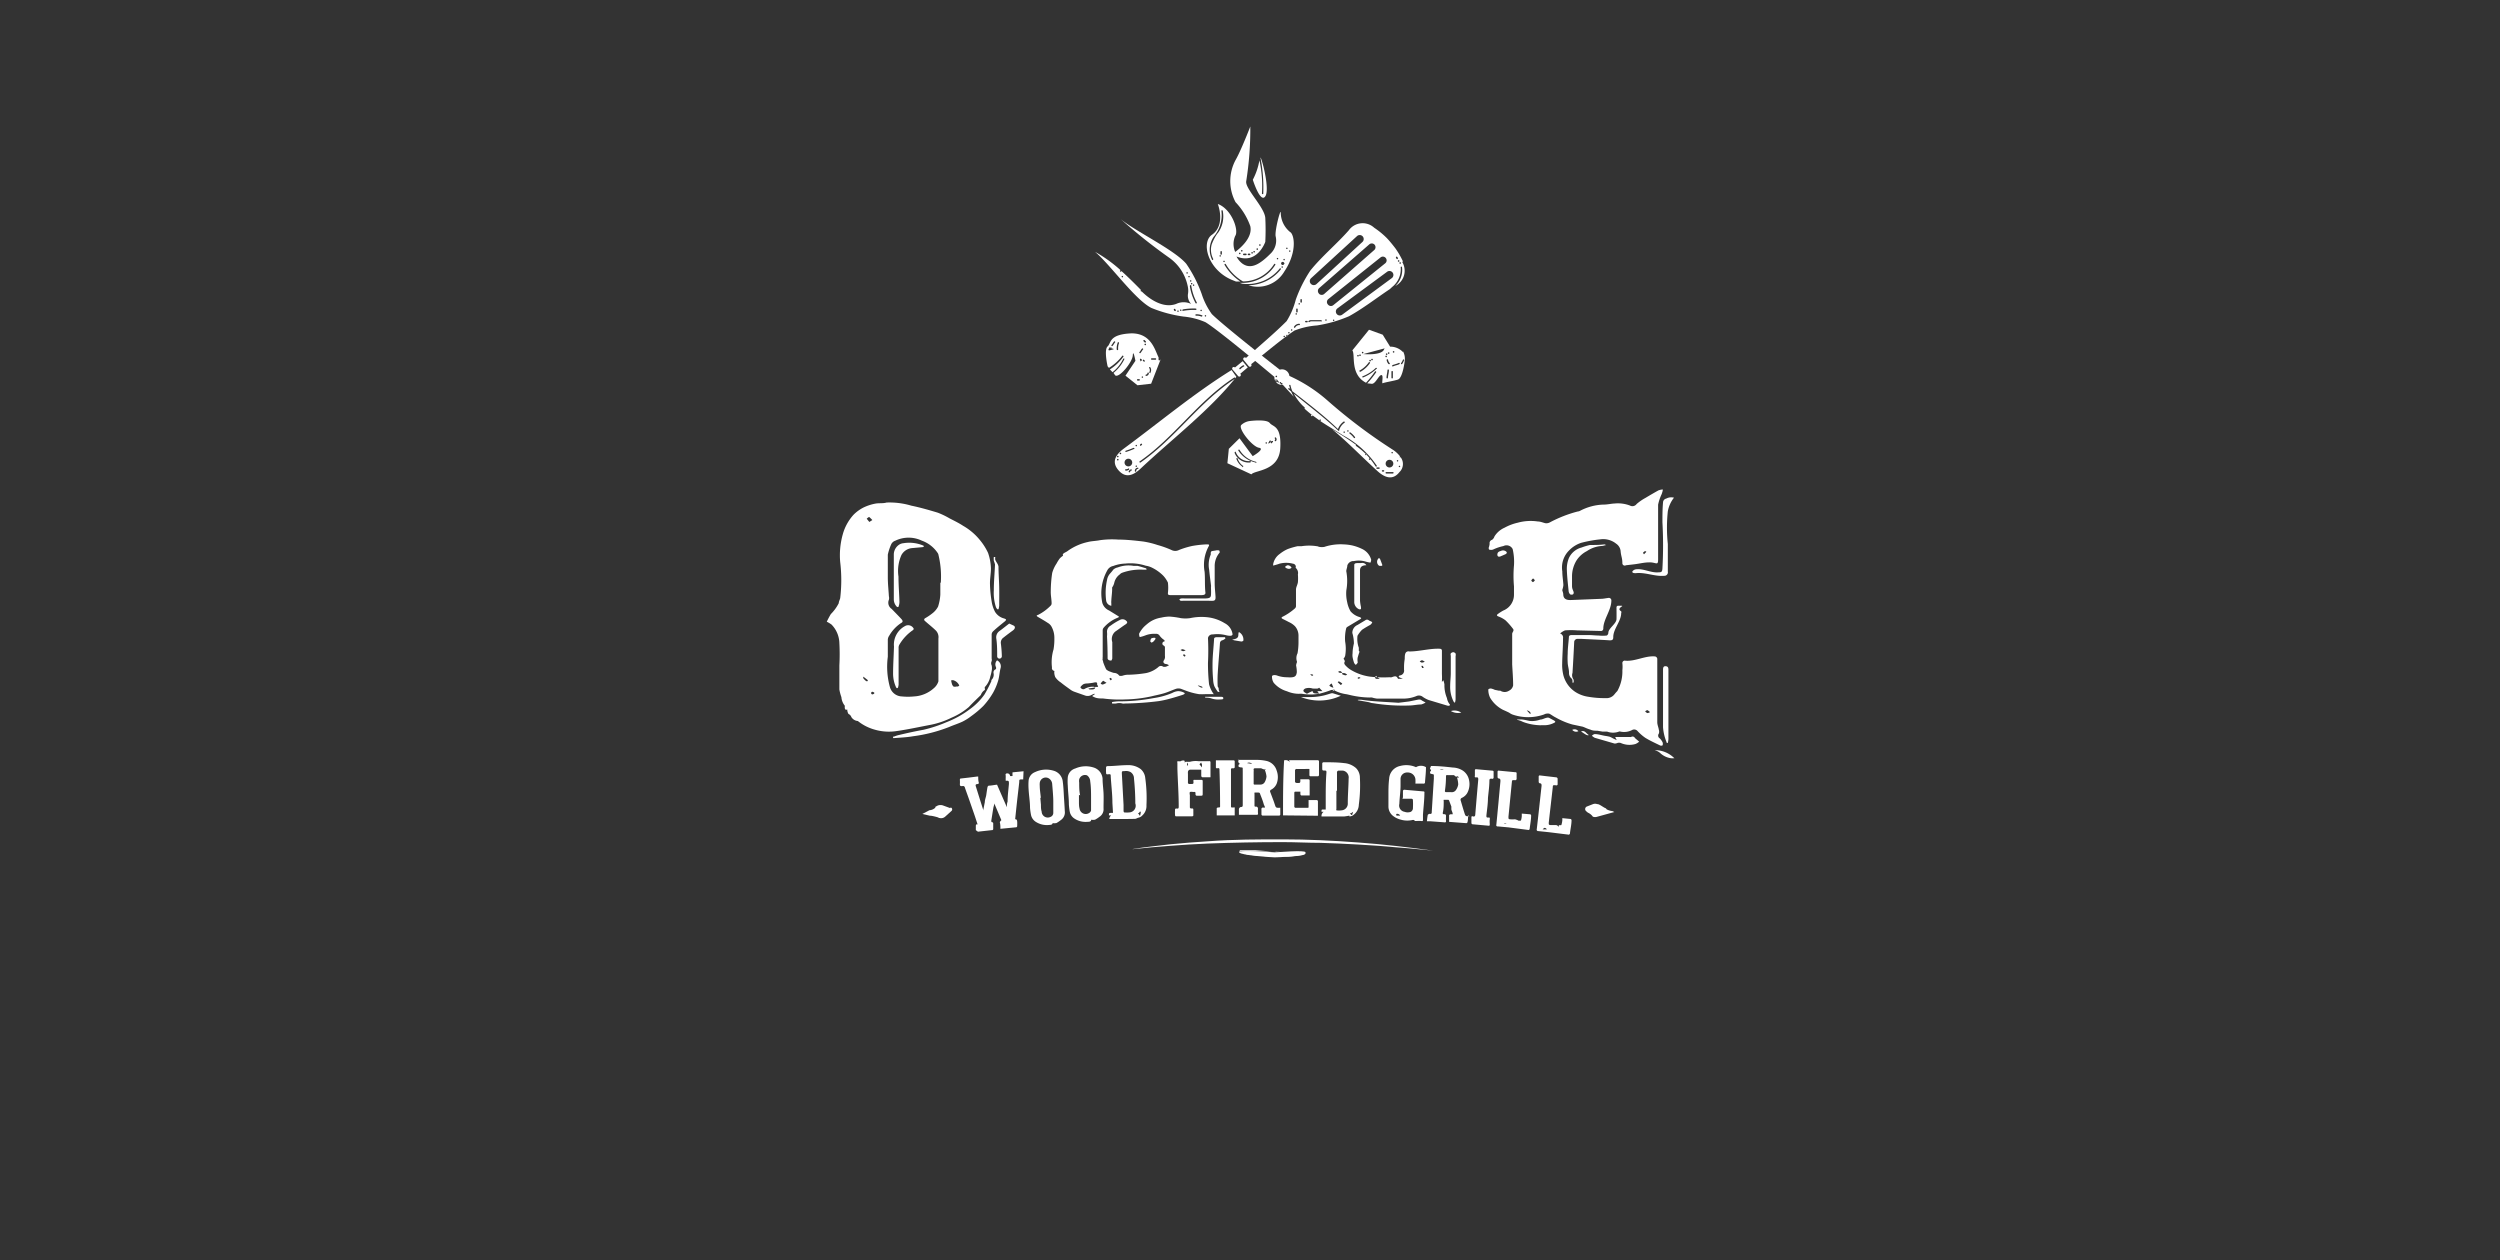 <svg id="Layer_1" data-name="Layer 1" xmlns="http://www.w3.org/2000/svg" viewBox="0 0 208.49 105.12"><rect x="0" y="0" width="208.49" height="105.12" fill="#333333" stroke="none"/><defs><style>.cls-1{fill:#fff;}.cls-2{fill:none;}</style></defs><title>DEDE UNDER CNSTRC</title><path class="cls-1" d="M94.5,70.8c0.52-.08,1-0.15,1.55-0.21l1.56-.18,1.57-.14,1.57-.11C102.84,70,104.94,70,107,70s4.19,0.1,6.28.26l1.57,0.13,1.56,0.16c1,0.11,2.08.25,3.11,0.39-1-.09-2.08-0.21-3.13-0.28l-0.78-.07-0.78-.06-1.57-.1-1.57-.08-1.57-.06c-1,0-2.09-.06-3.14-0.06q-3.14,0-6.27.12l-1.57.08-1.57.11c-1,.07-2.09.17-3.13,0.28"/><path class="cls-1" d="M108.87,71.16c0,0.24-2.31.34-2.56,0.34s-2.95-.18-2.95-0.42,2.71,0,2.95,0,2.56-.21,2.56,0"/><path class="cls-1" d="M108.87,71.16h0s0,0,0,0v0l0,0,0,0-0.09,0-0.17.05-0.35.07-0.7.09-0.7.05-0.35,0h-0.36c-0.47,0-.94-0.07-1.4-0.13l-0.7-.1-0.35-.07-0.17-.05a0.24,0.24,0,0,1-.15-0.1h0a0.06,0.06,0,0,1,.05-0.06l0.08,0,0.17,0H104l0.7,0,1.39,0.1a4.3,4.3,0,0,0,.69,0l0.7,0h0.7l0.35,0,0.17,0,0.08,0a0.08,0.08,0,0,1,.06.06m0,0a0.08,0.08,0,0,0-.06-0.06l-0.08,0-0.17,0h-0.35l-0.7,0-0.7,0-0.35,0a1.92,1.92,0,0,1-.35,0L104.72,71,104,71h-0.35l-0.17,0-0.08,0a0.06,0.06,0,0,0-.05.06h0a0.24,0.24,0,0,0,.14.08l0.17,0L104,71.26l0.7,0.08,1.4,0.1a6.77,6.77,0,0,0,.7,0l0.7,0,0.7-.06,0.34-.05a0.93,0.93,0,0,0,.31-0.11"/><path class="cls-1" d="M70.69,59.16c-0.19.08-.25,0-0.24-0.24a0.11,0.11,0,0,0,0-.07,1.28,1.28,0,0,1-.28-0.71A3.7,3.7,0,0,1,70,57.5c0-.65,0-1.3,0-2a17.58,17.58,0,0,0,0-1.88,2.29,2.29,0,0,0-.65-1.53,2.39,2.39,0,0,0-.4-0.24,7,7,0,0,1,.34-0.64,3.5,3.5,0,0,0,.66-0.91c0-.14.09-0.28,0.12-0.42a12.71,12.71,0,0,0,0-3,6.44,6.44,0,0,1,.22-2.34,4,4,0,0,1,.9-1.62,3.25,3.25,0,0,1,.81-0.59,4,4,0,0,1,1-.33c0.3-.06.63,0,0.94-0.09a6.36,6.36,0,0,1,2.06.26c0.73,0.15,1.46.36,2.19,0.58a6.5,6.5,0,0,1,1,.48c0.39,0.2.78,0.39,1.13,0.62a5,5,0,0,1,1.41,1.2,4.91,4.91,0,0,1,.67,1.06,4.3,4.3,0,0,1,.24,1.3c0,0.43-.09.86-0.08,1.3a10.12,10.12,0,0,0,.14,1.45,2.71,2.71,0,0,0,.28.86,1.25,1.25,0,0,0,.73.55c0.23,0.07.24,0.12,0.09,0.25-0.34.28-.69,0.55-1,0.85a0.38,0.38,0,0,0-.1.28c0,0.49,0,1,0,1.48,0,0.16,0,.32,0,0.49a0.43,0.43,0,0,1,0,.22,0.4,0.4,0,0,0,0,.35,1.11,1.11,0,0,1,0,.47,3.51,3.51,0,0,1-.11.45,1.78,1.78,0,0,1-.46.89,0.25,0.25,0,0,0,0,.12,0.25,0.25,0,0,1,0,.12,0.79,0.79,0,0,0-.33.42c-0.32.32-.66,0.63-1,1a5.49,5.49,0,0,1-1.44.89,6.92,6.92,0,0,1-1.72.59c-1,.19-2,0.41-2.95.54a4.25,4.25,0,0,1-1.74-.13,3.92,3.92,0,0,1-1.41-.72A0.7,0.7,0,0,1,71,59.8a0.45,0.45,0,0,0-.24-0.26,0.7,0.7,0,0,1-.1-0.38m7.8-10.56a7.66,7.66,0,0,0-.19-2.3,0.45,0.45,0,0,0-.05-0.15,2.66,2.66,0,0,0-1.34-1.06,2.55,2.55,0,0,0-2.21,0,0.58,0.58,0,0,0-.35.31,4.37,4.37,0,0,0-.28.86c0,0.61,0,1.23,0,1.84s0.06,1.09.09,1.63a0.57,0.57,0,0,1,0,.29,0.62,0.62,0,0,0,.23.76c0.27,0.28.54,0.55,0.8,0.83,0.09,0.1.2,0.24,0,.34a3.13,3.13,0,0,0-1,1.06,0.64,0.64,0,0,0-.12.33c0,0.48,0,1,0,1.43a6.39,6.39,0,0,0,.18,2.55,1.07,1.07,0,0,0,1,.76,4.88,4.88,0,0,0,1,0,2.67,2.67,0,0,0,1.66-.69,1.21,1.21,0,0,0,.38-0.57c0-.7,0-1.39,0-2.08,0-.5,0-1,0-1.49A0.79,0.79,0,0,0,78,52.54c-0.27-.26-0.58-0.5-0.87-0.76-0.09-.08-0.06-0.15,0-0.21a4.52,4.52,0,0,0,.6-0.4,1.72,1.72,0,0,0,.5-0.58,4,4,0,0,0,.19-1c0-.31,0-0.63,0-1m0.9,8.15a2.09,2.09,0,0,0,.06.27,0.52,0.52,0,0,0,.13.24,0.38,0.38,0,0,0,.25,0A0.24,0.24,0,0,0,80,57.17a0.78,0.78,0,0,0-.53-0.45l0,0M72.28,43.26l0.22,0.27,0.25-.16a2.58,2.58,0,0,0-.27-0.26,0.89,0.89,0,0,0-.2.15M72,56.43a0.3,0.3,0,0,0,0,.14,1.57,1.57,0,0,0,.23.23,0.16,0.16,0,0,0,.13,0,0.12,0.12,0,0,0,0-.09L72,56.43m0.91,1.41,0-.08a0.72,0.72,0,0,0-.15-0.07,0.11,0.11,0,0,0,0,.22,0.36,0.36,0,0,0,.15-0.07"/><path class="cls-1" d="M101.18,57.89l-0.67,0a5.1,5.1,0,0,1-.52,0,5.57,5.57,0,0,1-.67-0.15c-0.28-.08-0.53-0.18-0.79-0.28a0.69,0.69,0,0,0-.5,0c-0.33.12-.65,0.27-1,0.37s-0.68.16-1,.24a11.08,11.08,0,0,1-2.18.26,10.42,10.42,0,0,1-1.86-.08c-0.23,0-.49,0-0.71-0.1s-0.26-.09,0-0.23c0,0,0,0,0-.07a1.79,1.79,0,0,0-.22.09,0.66,0.66,0,0,1-.58.06l-0.88-.31a1.29,1.29,0,0,1-.28-0.14c-0.29-.21-0.59-0.42-0.86-0.64A1.58,1.58,0,0,1,88,56.46a1.16,1.16,0,0,1-.08-0.4,0.14,0.14,0,0,0,0-.11,0.24,0.24,0,0,1-.19-0.29,3.69,3.69,0,0,1,.13-1.5,5,5,0,0,0,.07-0.94,1.92,1.92,0,0,0-.26-1,0.83,0.83,0,0,0-.3-0.28c-0.24-.16-0.5-0.31-0.76-0.46s-0.14-.16,0-0.22a4,4,0,0,0,1-.74,0.26,0.26,0,0,0,.09-0.2c0-.33-0.08-0.67-0.07-1a10.47,10.47,0,0,1,.12-1.54A2.73,2.73,0,0,1,88.11,47a3.17,3.17,0,0,1,.28-0.44,1.68,1.68,0,0,1,.27-0.22c-0.12-.18.2-0.26,0.35-0.37a4.53,4.53,0,0,1,1.72-.77c0.3-.08.66-0.08,1-0.15A7.24,7.24,0,0,1,93.26,45c0.69,0,1.39.08,2.08,0.16a7.18,7.18,0,0,1,1.19.29,8.1,8.1,0,0,1,1.15.41,0.69,0.69,0,0,0,.66,0,7.07,7.07,0,0,1,1.09-.33,9,9,0,0,1,1.16-.13c0.23,0,.29,0,0.21.16a3.23,3.23,0,0,0-.34,2.13c0.05,0.58,0,1.16.07,1.75,0,0.13-.1.19-0.33,0.19l-2.6,0c-0.22,0-.2-0.1-0.2-0.18a3.67,3.67,0,0,0,0-.86A2.2,2.2,0,0,0,97,48a3.51,3.51,0,0,0-.93-0.66,1.7,1.7,0,0,0-.51-0.16A4.17,4.17,0,0,0,93.84,47h0a3.13,3.13,0,0,0-1,.2,0.71,0.71,0,0,0-.51.39,3.9,3.9,0,0,0-.4,2.69,1,1,0,0,0,.56.63l0.78,0.48c0.1,0.06,0,.1-0.07.13a3,3,0,0,0-1.16.83,0.34,0.34,0,0,0-.08.21c0,0.65,0,1.3,0,2,0,0.08,0,.17,0,0.25a0.33,0.33,0,0,0,0,.14C91.91,55,92,55.11,92,55.22a5.12,5.12,0,0,0,.25.6,0.81,0.81,0,0,0,.33.19,2.24,2.24,0,0,0,.32.11,0.53,0.53,0,0,1,.44.23,0.54,0.54,0,0,0,.28,0,1.43,1.43,0,0,1,.53-0.08,10.61,10.61,0,0,0,1.44-.14,2.3,2.3,0,0,0,1-.49A0.3,0.3,0,0,1,97,55.6a0.57,0.57,0,0,0,.23,0,1.45,1.45,0,0,0,.26-0.12,0.79,0.79,0,0,0-.21-0.1c-0.21,0-.33-0.16-0.21-0.32a0.49,0.49,0,0,0,.08-0.36c0-.25,0-0.5,0-0.75A0.29,0.29,0,0,0,97,53.81a0.18,0.18,0,0,1,.07-0.31c0.08,0,.07-0.08,0-0.14A1.4,1.4,0,0,1,96.7,53a0.34,0.34,0,0,0-.33-0.14,2,2,0,0,0-.85.13,3.1,3.1,0,0,1-.47.14A0.57,0.57,0,0,1,95,52.84a2.55,2.55,0,0,1,.37-0.53,3.39,3.39,0,0,1,.3-0.27,2.31,2.31,0,0,1,1.16-.53,3.23,3.23,0,0,1,.7-0.09,6.55,6.55,0,0,1,.94.13,2.73,2.73,0,0,0,.78,0,4.57,4.57,0,0,1,1.48-.07,3.48,3.48,0,0,1,1.4.49,1.22,1.22,0,0,1,.66.92c0,0.1-.1.14-0.26,0.13a1.5,1.5,0,0,1-.3-0.05,2.88,2.88,0,0,0-1.09-.06,0.37,0.37,0,0,0-.4.3,20.67,20.67,0,0,1,0,2.07,16.67,16.67,0,0,0,.09,1.78,2.43,2.43,0,0,0,.4.84m-9.91-.61c0.29,0,.31,0,0.18-0.18a0.2,0.2,0,0,1,0-.08c0-.15-0.1-0.15-0.35-0.09a5.06,5.06,0,0,1-.51.06,0.78,0.78,0,0,0-.27.05,0.81,0.81,0,0,0-.27.26,0.29,0.29,0,0,0,.17.16,0.28,0.28,0,0,0,.15,0,1.36,1.36,0,0,1,.77-0.2,0.4,0.4,0,0,1,.16.06l-0.58.09a0.22,0.22,0,0,0,.1.08c0.33,0,.43,0,0.47-0.17m1-.35L92,56.77a1.36,1.36,0,0,0-.21.23,0.25,0.25,0,0,0,.18.09,2,2,0,0,0,.35-0.17m6.56-2.68a1.17,1.17,0,0,0-.26-0.1,0.47,0.47,0,0,0-.17.07,1.11,1.11,0,0,0,.21.1,0.87,0.87,0,0,0,.22-0.07m1.07,2.94-0.07,0,0.28,0.16a0.45,0.45,0,0,0,.13,0,0.15,0.15,0,0,0-.05-0.08l-0.29-.1m-7.32-.42a0.3,0.3,0,0,0,.1-0.11,0.48,0.48,0,0,0-.12-0.1,0.23,0.23,0,0,0-.09.07,0.57,0.57,0,0,0,.11.14m6.12-2.16H98.68a0.14,0.14,0,0,0,0,.09,0.4,0.4,0,0,0,.11.09,0.19,0.19,0,0,0,.08-0.08,0.36,0.36,0,0,0-.1-0.11"/><path class="cls-1" d="M130.09,52.83a0.34,0.34,0,0,1,.26.39c0,0.71-.06,1.42-0.07,2.12a3.54,3.54,0,0,0,.06.79,2.38,2.38,0,0,0,1.27,1.71,2.74,2.74,0,0,0,.86.27,7.78,7.78,0,0,0,1.44.11,0.83,0.83,0,0,0,.74-0.33,3.12,3.12,0,0,1,.23-0.26,3.35,3.35,0,0,0,.42-1.73,2.78,2.78,0,0,0,0-.58,0.2,0.2,0,0,1,.25-0.22c0.81,0.07,1.61-.41,2.42-0.36a0.23,0.23,0,0,1,.24.26c0,1.5,0,3,0,4.49,0,0.24,0,.49,0,0.73s0.1,0.42.13,0.64a0.49,0.49,0,0,1,0,.32,0.27,0.27,0,0,0,.08.4,1.21,1.21,0,0,1,.23.32,0.35,0.35,0,0,1,0,.26,0.23,0.23,0,0,1-.22,0c-0.41-.2-0.83-0.39-1.22-0.63a3.81,3.81,0,0,1-.65-0.57,0.37,0.37,0,0,0-.43-0.09,1.43,1.43,0,0,1-1,.14,0.15,0.15,0,0,0-.11,0,1.41,1.41,0,0,1-1,0l-0.39,0-0.41-.07c-0.19,0-.39,0-0.58-0.09a3.3,3.3,0,0,1-.41-0.15,2.17,2.17,0,0,0-.25-0.1l-0.85-.18a6.12,6.12,0,0,1-1.38-.58c-0.19-.09-0.35-0.22-0.54-0.32a0.62,0.62,0,0,0-.27,0,0.43,0.43,0,0,0-.16.06,4,4,0,0,1-2.67,0,1.46,1.46,0,0,1-.26-0.15l-0.23-.11-0.29-.13a2.67,2.67,0,0,1-1.06-1,1.53,1.53,0,0,1-.15-0.7,0.31,0.31,0,0,1,.23-0.07,1.46,1.46,0,0,1,.31.11L125,57.6a0.65,0.65,0,0,1,.12,0,0.66,0.66,0,0,0,.73,0,0.62,0.62,0,0,0,.34-0.44c0-.58-0.05-1.17-0.08-1.75,0-.38,0-0.76,0-1.14s0-1,0-1.43a0.78,0.78,0,0,1,.09-0.2,0.21,0.21,0,0,0,0-.17,5.88,5.88,0,0,0-.64-0.73,2.22,2.22,0,0,0-.6-0.33c-0.15-.06-0.15-0.12-0.05-0.2a4,4,0,0,1,.45-0.29,1.42,1.42,0,0,0,.9-1.34c0-.23,0-0.45,0-0.68a9.82,9.82,0,0,1,0-1.75,4.69,4.69,0,0,0-.11-1.36,0.57,0.57,0,0,0-.77-0.25,3.78,3.78,0,0,0-.86.29,0.5,0.5,0,0,1-.34,0,0.26,0.26,0,0,1,0-.23,1.79,1.79,0,0,0,.05-0.25,0.28,0.28,0,0,1,.2-0.33,0.53,0.53,0,0,0,.2-0.28,1.88,1.88,0,0,1,.84-0.73,4.21,4.21,0,0,1,1.11-.42,4.05,4.05,0,0,1,1.67-.1c0.21,0,.41.09,0.61,0.14a0.61,0.61,0,0,0,.4-0.07,10.61,10.61,0,0,1,2.3-.9,0.57,0.57,0,0,0,.19-0.05,4.48,4.48,0,0,1,2-.53c0.31,0,.62-0.08.91-0.09a2.82,2.82,0,0,1,1.27.17,0.43,0.43,0,0,0,.56-0.13,4.34,4.34,0,0,1,.74-0.51c0.35-.21.71-0.42,1.07-0.62a1.27,1.27,0,0,1,.37-0.08c0,0.13-.05.25-0.09,0.38a3.83,3.83,0,0,0-.3.89c0,1,0,2,0,2.95,0,0.52,0,1,0,1.54,0,0,0,0,0,.07,0,0.57-.17.23-0.74,0.25-0.41,0-.83.11-1.25,0.16l-0.69.08A0.2,0.2,0,0,1,135.3,47c0-.5-0.11-0.57-0.15-1.07a0.85,0.85,0,0,0-.37-0.59,1.72,1.72,0,0,0-1.33-.36,10.5,10.5,0,0,0-1.59.29,2.49,2.49,0,0,0-1,.63,2,2,0,0,0-.57,1.75c0,0.38.07,0.76,0.09,1.14a1.65,1.65,0,0,1-.08.37,0.28,0.28,0,0,0,0,.12,1,1,0,0,1,.07.27c0,0.35.2,0.51,0.65,0.49l2.5-.1c0.2,0,.39-0.05.59-0.07a0.21,0.21,0,0,1,.27.23c0,0.78-.67,1.56-0.67,2.31a0.2,0.2,0,0,1-.24.21l-1.95-.05a6.64,6.64,0,0,0-1,0,1.31,1.31,0,0,0-.42.27m-2.26-4.59a0.49,0.49,0,0,0-.14.17,0.44,0.44,0,0,0,.14.13A0.46,0.46,0,0,0,128,48.4a0.41,0.41,0,0,0-.15-0.16m9.75,11.15a0.73,0.73,0,0,0-.22-0.17,0.41,0.41,0,0,0-.18.11,0.6,0.6,0,0,0,.18.14,0.51,0.51,0,0,0,.22-0.08m-10,.12,0.07,0a0.38,0.38,0,0,0-.34-0.26l0.27,0.29m9.5-13.31,0.2-.21a0.24,0.24,0,0,0-.11-0.06,0.57,0.57,0,0,0-.17.14,0.5,0.5,0,0,0,.09.13"/><path class="cls-1" d="M120.37,56.73a1.8,1.8,0,0,1,.09.35,2.76,2.76,0,0,0,.21,1.14,1.1,1.1,0,0,0,.2.48c0.12,0.11,0,.2-0.19.14l-1.53-.46a2.21,2.21,0,0,1-.49-0.26,0.51,0.51,0,0,0-.54-0.07,2.83,2.83,0,0,1-1.1.21h-0.58c-0.53,0-1.07,0-1.61,0a2.42,2.42,0,0,1-.41-0.09,0.93,0.93,0,0,0-.21,0,7.4,7.4,0,0,1-1.59-.2l-0.3-.07a3.07,3.07,0,0,1-1.09-.35,0.44,0.44,0,0,0-.23,0,8,8,0,0,1-1,.31,4.37,4.37,0,0,1-1.41,0,1.3,1.3,0,0,0-.26,0,2.52,2.52,0,0,1-1-.21,2.28,2.28,0,0,1-1.1-.7,0.92,0.92,0,0,1-.15-0.54c0-.11.24-0.15,0.46-0.06a2.4,2.4,0,0,0,.78.13c0.66,0.05.78-.06,0.83-0.42a2.94,2.94,0,0,0-.06-0.56,0.91,0.91,0,0,1,.07-0.27,0.1,0.1,0,0,0,0-.06,0.9,0.9,0,0,1,.05-0.69,5.49,5.49,0,0,0,.08-0.87c0-.21,0-0.42,0-0.63a1.19,1.19,0,0,0-.29-0.75,1.69,1.69,0,0,0-.53-0.36c-0.18-.1-0.38-0.19-0.56-0.29a0.08,0.08,0,0,1,0-.12,4.78,4.78,0,0,0,1.08-.72,0.27,0.27,0,0,0,.09-0.22c0-.45,0-0.9,0-1.35,0-.2.13-0.4,0.16-0.61a3.8,3.8,0,0,0,0-.65,0.56,0.56,0,0,0-.17-0.54,0.12,0.12,0,0,1,0-.12,0.27,0.27,0,0,0-.24-0.24,2.23,2.23,0,0,0-1.13,0c-0.15.06-.32,0.1-0.52,0.16a0.49,0.49,0,0,1,0-.13,1.32,1.32,0,0,1,.54-0.84,3,3,0,0,1,.67-0.41,5.89,5.89,0,0,1,.83-0.24c0.1,0,.23,0,0.33,0a4.17,4.17,0,0,1,1.26,0c0.08,0,.15.05,0.23,0.06a1.2,1.2,0,0,0,.4,0,4.3,4.3,0,0,1,1.62-.21,4.08,4.08,0,0,1,.72.09,3.83,3.83,0,0,1,.77.27,1.42,1.42,0,0,1,.8.91,0.6,0.6,0,0,1-.06.25,2.62,2.62,0,0,1-.38-0.08,2,2,0,0,0-1-.05,0.54,0.54,0,0,0-.55.37c0,0.14-.06.27-0.08,0.41a0.23,0.23,0,0,0,0,.1,4.35,4.35,0,0,1,0,1.55,3.11,3.11,0,0,0,.07,1,2.4,2.4,0,0,0,.28.76,1.55,1.55,0,0,0,.75.48c0.18,0.07.18,0.12,0,.21l-1,.6a0.23,0.23,0,0,0-.11.12,3.44,3.44,0,0,0-.09,1.12,3.4,3.4,0,0,1,0,1.19,0.72,0.72,0,0,1-.14.24,0.34,0.34,0,0,1,.11.24c-0.1.14,0,.26,0.11,0.37a2,2,0,0,0,.37.3,4.21,4.21,0,0,0,1.63.58,9.87,9.87,0,0,0,1.63.05,0.53,0.53,0,0,0,.17,0c0.32-.12.41-0.11,0.53,0.13l0.41,0v0l-0.2-.08c-0.18-.07-0.2-0.12-0.07-0.2h0a0.4,0.4,0,0,0,.36-0.48c0-.4,0-0.51.06-0.91,0-.15,0-0.3.05-0.44a0.27,0.27,0,0,1,.33-0.17c0.83,0,1.66-.25,2.49-0.23,0.17,0,.23.06,0.23,0.17,0,0.64,0,1.29,0,1.93a6,6,0,0,1,0,.65,0.42,0.42,0,0,1-.12.16h0m-8.19-.91a0.84,0.84,0,0,0-.13-0.12,0.3,0.3,0,0,0-.14,0,0.07,0.07,0,0,0-.06.06,0.23,0.23,0,0,0,.12.07,1.34,1.34,0,0,0,.21,0,0.15,0.15,0,0,0,0,.12,0.84,0.84,0,0,0,.27.09,0.36,0.36,0,0,0,.14-0.06,1,1,0,0,0-.2-0.12,1.06,1.06,0,0,0-.24,0m-2,1.28,0,0a3.16,3.16,0,0,1-.44,0,1,1,0,0,0-.62,0c-0.16.09-.24,0.22,0,0.35a0.44,0.44,0,0,0,.14.08,0.37,0.37,0,0,0,.13-0.06l0.29-.14h0.07c0,0.19.19,0.18,0.37,0.19s0.17,0,.08-0.1a0.29,0.29,0,0,1-.06-0.1h0.2l0.15,0,0.07,0-0.28-.29m1.11,0.31,0.17-.1L111.06,57a0.47,0.47,0,0,0-.2.18,0.68,0.68,0,0,0,.46.18m3.45-1a0.33,0.33,0,0,0-.1.13,0.15,0.15,0,0,0,.09.12,1.65,1.65,0,0,0,.31,0L115,56.57l-0.18-.13m-3,.69a0.38,0.38,0,0,0,.12-0.13,2.82,2.82,0,0,0-.28-0.18,0.27,0.27,0,0,0-.1.07,3.22,3.22,0,0,0,.26.24m7-1.94a0.76,0.76,0,0,0-.23-0.13,0.57,0.57,0,0,0-.19.1,0.52,0.52,0,0,0,.17.1,0.77,0.77,0,0,0,.25-0.07m-0.21.52h0.12a1.18,1.18,0,0,0-.07-0.18h-0.13l0.08,0.2m-9.22.65a0.35,0.35,0,0,0,.13-0.08,0.14,0.14,0,0,0-.11-0.06,0.46,0.46,0,0,0-.15,0l0.13,0.1m4.08,0.2-0.13-.08a0.48,0.48,0,0,0-.13.08,0.2,0.2,0,0,0,.08.07l0.18-.07"/><path class="cls-1" d="M74.56,61.43a2.55,2.55,0,0,1,.31-0.11c0.71-.17,1.43-0.33,2.15-0.46a11.37,11.37,0,0,0,1.93-.64,7.92,7.92,0,0,0,1.91-1.06,5.25,5.25,0,0,0,1.24-1.24,11,11,0,0,0,.58-1.12,0.44,0.44,0,0,1,0-.09,0.61,0.61,0,0,0,.18-0.57,0.28,0.28,0,0,1,.19-0.33,0.23,0.23,0,0,0,0-.2,0.49,0.49,0,0,1,.1-0.54,0.55,0.55,0,0,1,.3.63c-0.09.32-.1,0.65-0.19,1a4.81,4.81,0,0,1-.43,1.05,6.32,6.32,0,0,1-.83,1.13,8.17,8.17,0,0,1-1,.84,4.26,4.26,0,0,1-.73.46c-0.36.17-.75,0.29-1.12,0.45a12.62,12.62,0,0,1-3,.77c-0.51.09-1,.11-1.53,0.15a0.46,0.46,0,0,1-.14,0V61.43"/><path class="cls-1" d="M101,48.88c-0.05-.45-0.12-0.91-0.16-1.36a2.21,2.21,0,0,1,.13-1.27,0.14,0.14,0,0,0,0-.05c0-.31.07-0.21,0.5-0.31,0.17,0,.24,0,0.24.11a0.15,0.15,0,0,1,0,.09,1.71,1.71,0,0,0-.41,1.15c0,0.45,0,.91,0,1.36s0.05,0.78.07,1.17-0.15.34-.61,0.33l-1.11,0c-0.34,0-.68,0-1,0a0.64,0.64,0,0,1-.19,0A0.32,0.32,0,0,1,98.35,50a0.27,0.27,0,0,1,.17-0.09,1.41,1.41,0,0,1,.27,0l1.63,0c0.41,0,.55-0.05.57-0.28s0-.48,0-0.72H101"/><path class="cls-1" d="M135.29,50.55c-0.28.18-.31,0.3-0.09,0.43a0.21,0.21,0,0,1,0,.16c0,0.67-.67,1.32-0.66,2,0,0.22-.09.27-0.32,0.26-0.77-.05-1.55-0.08-2.33-0.12H131.6a0.28,0.28,0,0,0-.32.29q-0.06,1.28-.14,2.55a0.59,0.59,0,0,0,.08.54,0.45,0.45,0,0,1,0,.27h-0.08l0-.16a0.32,0.32,0,0,0-.06-0.17,0.59,0.59,0,0,1-.23-0.51c0-.27-0.1-0.55-0.11-0.82a6,6,0,0,1,0-.75c0-.46.07-0.92,0.1-1.39,0-.14.12-0.17,0.25-0.17,0.43,0,.86,0,1.29,0S133,53,133.31,53A2.91,2.91,0,0,0,134,53a0.28,0.28,0,0,0,.13-0.23c0-.37.67-0.75,0.68-1.14s0-.67,0-1a0.15,0.15,0,0,1,.09-0.11,2.59,2.59,0,0,1,.37,0"/><path class="cls-1" d="M139.6,41.51a2.56,2.56,0,0,0-.51,1.13,13,13,0,0,0,0,2.73c0,0.77,0,1.53,0,2.3a0.29,0.29,0,0,1-.3.35c-0.79.07-1.58-.31-2.37-0.22h0c-0.12,0-.31,0-0.29-0.14a0.44,0.44,0,0,1,.29-0.18c0.63-.09,1.26.31,1.89,0.25,0.27,0,.31-0.05.33-0.33a34.61,34.61,0,0,0,0-3.84c0-.54,0-1.1.05-1.65a0.34,0.34,0,0,1,.27-0.33,0.87,0.87,0,0,1,.66-0.07"/><path class="cls-1" d="M95.62,47.51H95.36a4.51,4.51,0,0,0-1.76.25,0.48,0.48,0,0,0-.21.14,1.19,1.19,0,0,0-.46.68,1.08,1.08,0,0,1-.18.41,0.34,0.34,0,0,0,0,.1c0,0.35-.06.7-0.07,1a1.12,1.12,0,0,0,0,.24l0,0.19a0.51,0.51,0,0,1-.43-0.43,5,5,0,0,1,.07-1.71,1.06,1.06,0,0,1,.24-0.53,4.34,4.34,0,0,0,.29-0.35,0.8,0.8,0,0,1,.37-0.18,2.5,2.5,0,0,1,1.31-.13c0.1,0,.23,0,0.33,0,0.25,0.06.49,0.14,0.73,0.21v0"/><path class="cls-1" d="M102.2,53.24a0.9,0.9,0,0,1-.23.15,0.26,0.26,0,0,0-.23.25c-0.06.87-.14,1.73-0.19,2.6a10.24,10.24,0,0,0,0,1,0.74,0.74,0,0,0,.08.14c0,0.09,0,.19.08,0.32l-0.14,0a2.83,2.83,0,0,1-.3-0.48,1.8,1.8,0,0,1-.1-0.54,12.63,12.63,0,0,1-.05-1.26c0-.71.09-1.42,0.13-2.13,0-.11.09-0.16,0.29-0.15l0.63,0v0.05"/><path class="cls-1" d="M133.94,45.44a1.3,1.3,0,0,1-.33.09,2.5,2.5,0,0,0-1.27.43,2.26,2.26,0,0,0-.86.77,2.56,2.56,0,0,0-.38,1.33c0,0.27,0,.53,0,0.8s0.1,0.36.14,0.54a0.2,0.2,0,0,1-.06.17,0.32,0.32,0,0,1-.23,0,0.43,0.43,0,0,1-.13-0.25c-0.06-.6-0.13-1.19-0.15-1.78a2.38,2.38,0,0,1,.17-1,1.61,1.61,0,0,1,1.06-.88,4.81,4.81,0,0,1,.7-0.21c0.4,0,.8,0,1.19-0.05a0.33,0.33,0,0,1,.13.05v0.07"/><path class="cls-1" d="M92.68,55.09c-0.21,0-.31-0.09-0.31-0.2q0-.91-0.05-1.82a1.64,1.64,0,0,0,0-.36,0.58,0.58,0,0,1,.31-0.54,4.81,4.81,0,0,1,.75-0.46,0.44,0.44,0,0,1,.56.08c0.12,0.1.06,0.2-.1,0.3s-0.55.39-.83,0.58a0.82,0.82,0,0,0-.25.88c0,0.46,0,.92,0,1.37a0.5,0.5,0,0,1-.09.18"/><path class="cls-1" d="M113.38,54.35a5.26,5.26,0,0,0-.16.51,1.16,1.16,0,0,0,0,.32,0.22,0.22,0,0,1,0,.1,1.27,1.27,0,0,1-.15.17,0.65,0.65,0,0,1-.14-0.16,3.17,3.17,0,0,1-.13-0.49,1.13,1.13,0,0,1,0-.32c0-.27.05-0.55,0.11-0.82a3.15,3.15,0,0,0-.13-0.87,0.71,0.71,0,0,1,.43-0.67l0.65-.39a0.22,0.22,0,0,1,.29,0l0.08,0.05a0.6,0.6,0,0,1,.21.11,0.43,0.43,0,0,1-.18.23,7.6,7.6,0,0,0-.67.4,2.45,2.45,0,0,0-.38.5,0.16,0.16,0,0,0,0,0,2.15,2.15,0,0,0,.11,1c0,0.08,0,.17,0,0.26h0"/><path class="cls-1" d="M92.73,58.55a3.8,3.8,0,0,1,.53-0.06,15.53,15.53,0,0,0,2.94-.27,6.31,6.31,0,0,0,1.56-.43,1.23,1.23,0,0,1,.47-0.15,1.05,1.05,0,0,1,.54.14c0.11,0.09-.11.16-0.27,0.21s-0.6.19-.91,0.27a7.85,7.85,0,0,1-.95.21,24.43,24.43,0,0,1-2.85.2,0.5,0.5,0,0,1-.18,0,1,1,0,0,0-.54,0,2.57,2.57,0,0,1-.33,0V58.55"/><path class="cls-1" d="M139,61.93a4.1,4.1,0,0,1-.31-1.27c0-1.08,0-2.16,0-3.24,0-.51,0-1,0-1.53,0-.16,0-0.35.23-0.33s0.22,0.2.22,0.36c0,0.82,0,1.63,0,2.45,0,1.09,0,2.17,0,3.26a2,2,0,0,1-.05.33l-0.1,0"/><path class="cls-1" d="M113.37,50.82a0.66,0.66,0,0,1-.43-0.65c0-.74,0-1.48,0-2.22,0-.28,0-0.55,0-0.83,0-.11.08-0.16,0.27-0.16h0.29a0.39,0.39,0,0,1,.45.18l0,0c-0.42,0-.53.2-0.53,0.43,0,0.55,0,1.1,0,1.64,0,0.3,0,.59,0,0.89a3.68,3.68,0,0,0,.08.52,1.35,1.35,0,0,1,0,.18"/><path class="cls-1" d="M121.3,58.6a0.54,0.54,0,0,1-.08-0.1,2.7,2.7,0,0,1-.28-1.31c0-.35.05-0.7,0.05-1.05s0-1,0-1.46a0.28,0.28,0,0,1,0-.19,0.32,0.32,0,0,1,.21-0.1,0.29,0.29,0,0,1,.19.11,0.43,0.43,0,0,1,0,.22c0,0.9,0,1.81,0,2.71,0,0.3,0,.6,0,0.9a1.22,1.22,0,0,1-.05.26H121.3"/><path class="cls-1" d="M113.29,58.36a1.4,1.4,0,0,1,.26,0c1,0.15,2,.17,3.07.25h0l0.89-.11,0.74-.15a0.56,0.56,0,0,1,.22,0,0.77,0.77,0,0,1,.13.08l0.29,0.16a1.51,1.51,0,0,1-.37.16c-0.27,0-.56.06-0.84,0.08a15.44,15.44,0,0,1-3.19-.19c-0.13,0-.26-0.07-0.39-0.09l-0.5-.09-0.36-.06V58.36"/><path class="cls-1" d="M84.16,52l0.37,0.17c0.16,0.08.14,0.26-.05,0.4s-0.53.39-.79,0.6a0.51,0.51,0,0,0-.22.51,10.36,10.36,0,0,1,.08,1.05,0.2,0.2,0,0,1-.25.19,0.21,0.21,0,0,1-.14-0.16c0-.49,0-1-0.07-1.49a0.64,0.64,0,0,1,.27-0.65c0.28-.2.54-0.42,0.81-0.62"/><path class="cls-1" d="M83,46.47a0.93,0.93,0,0,0,0,.22,2.54,2.54,0,0,0,.14.25,0.88,0.88,0,0,1,.13.3c0,0.58.05,1.17,0.06,1.75s0,1,0,1.52a1.59,1.59,0,0,1-.06.3h-0.1a0.79,0.79,0,0,1-.11-0.17,3.85,3.85,0,0,1-.18-1.41c0-.72.07-1.43,0.1-2.15a1.87,1.87,0,0,0-.1-0.31,1.81,1.81,0,0,1,0-.32H83"/><path class="cls-1" d="M134.8,61.68l-0.1-.22,0.13,0,1.08,0a0.24,0.24,0,0,0,.12,0,0.22,0.22,0,0,1,.32.09l0.08,0.07,0.27,0.23a1,1,0,0,1-.32.2,1.78,1.78,0,0,1-1.22-.09,0.49,0.49,0,0,0-.27,0,0.57,0.57,0,0,1-.24.05L133,61.53a1,1,0,0,1-.24-0.17,0.46,0.46,0,0,1,.23-0.14c0.29,0,.58.1,0.88,0.15a3.33,3.33,0,0,1,.37.07,2.14,2.14,0,0,1,.28.14l0.3,0.14,0-.05"/><path class="cls-1" d="M108.49,58.13c0.21,0,.43,0,0.64,0A4.91,4.91,0,0,0,110.4,58c0.21-.05.41-0.12,0.62-0.18a0.36,0.36,0,0,1,.15,0l0.65,0.2a4.19,4.19,0,0,1-3.33.11"/><path class="cls-1" d="M126.53,60h0.28c0.25,0,.49.07,0.74,0.12a1.92,1.92,0,0,0,.9-0.11c0.18,0,.34-0.11.53-0.15a0.39,0.39,0,0,1,.2,0l0.39,0.21c0.13,0.07.19,0.14,0.06,0.2a1.74,1.74,0,0,1-.86.21l-0.25,0a0.42,0.42,0,0,1-.15,0A4.3,4.3,0,0,1,127,60.2a2,2,0,0,0-.48-0.17V60"/><path class="cls-1" d="M102.75,53.34c0.72-.09.44-0.41,0.57-0.63a0.71,0.71,0,0,1,.37.72,0.25,0.25,0,0,1-.17.07l-0.59-.1-0.18-.06"/><path class="cls-1" d="M139.65,63.23a1.32,1.32,0,0,1-.32,0,1.66,1.66,0,0,1-.91-0.46,1.3,1.3,0,0,0-.42-0.21,2.27,2.27,0,0,1,1.65.69"/><path class="cls-1" d="M100.5,58.11l0.3,0h0.95c0.16,0,.26,0,0.27.11s-0.12.11-.25,0.11a1.73,1.73,0,0,1-.79-0.1,1.75,1.75,0,0,0-.47-0.05v0Z"/><path class="cls-1" d="M124.88,46.22c0-.13.08-0.22,0.28-0.27a0.4,0.4,0,0,1,.48.08c0.05,0.08,0,.14-0.09.19l-0.39.17c-0.2.09-.29,0-0.29-0.16"/><path class="cls-1" d="M115,46.57a0.2,0.2,0,0,1,.07,0c0.07,0.16.13,0.33,0.19,0.49a0.12,0.12,0,0,1,0,.12,0.57,0.57,0,0,1-.25,0,0.4,0.4,0,0,1,0-.65"/><path class="cls-1" d="M107.37,47.14a0.36,0.36,0,0,1,.34.21,0.35,0.35,0,0,1-.21.09c-0.14,0-.35-0.1-0.32-0.18a0.55,0.55,0,0,1,.19-0.12"/><path class="cls-1" d="M95.91,53.49c0.08-.12,0-0.26.24-0.29a0.36,0.36,0,0,1,.19,0,0.09,0.09,0,0,1,0,.12,1.24,1.24,0,0,1-.18.21,0.55,0.55,0,0,1-.14.06l-0.1-.11"/><path class="cls-1" d="M121.82,59.44A1.19,1.19,0,0,1,121,59.3a1,1,0,0,1,.86.13"/><path class="cls-1" d="M131.85,61c0.33-.14.44,0.19,0.65,0.3-0.14.06-.2,0-0.65-0.3"/><path class="cls-1" d="M131.12,60.87a0.4,0.4,0,0,1,.51.11,0.42,0.42,0,0,1-.51-0.11"/><path class="cls-1" d="M77.05,45.57a0.34,0.34,0,0,1-.11.06l-0.89.08a1.13,1.13,0,0,0-.87.57,3.23,3.23,0,0,0-.25,1.81c0,0.7.06,1.4,0.08,2.09a1.06,1.06,0,0,1-.06.36c0,0.1-.12.13-0.21,0A0.88,0.88,0,0,1,74.54,50c0-.69,0-1.39,0-2.09s0-1.13,0-1.69a1,1,0,0,1,.45-0.8,0.8,0.8,0,0,1,.36-0.12A3,3,0,0,1,77,45.5a0.35,0.35,0,0,1,.07.07"/><path class="cls-1" d="M74.82,57.41a0.35,0.35,0,0,1-.09-0.09,2.72,2.72,0,0,1-.25-1.15c0-.71.05-1.43,0.07-2.14a0.71,0.71,0,0,0,0-.17,1.75,1.75,0,0,1,.91-1.64,0.52,0.52,0,0,1,.74.21,0.16,0.16,0,0,1-.08.13A3.79,3.79,0,0,0,75,53.77a0.49,0.49,0,0,0-.06.28c0,0.68,0,1.35,0,2,0,0.35,0,.7,0,1.05a1.47,1.47,0,0,1-.06.27H74.82"/><path class="cls-1" d="M103.42,31.18l0.64-.54-0.43-.52-0.64.53,0,0a0.13,0.13,0,0,0-.2.17h0l0.46,0.54h0a0.13,0.13,0,0,0,.2-0.17h0Zm-0.06-.48a1.29,1.29,0,0,1,.32-0.24c0.07,0,.13.07,0.06,0.1a1.18,1.18,0,0,0-.3.23,0.06,0.06,0,0,1-.08-0.08"/><path class="cls-1" d="M102.71,30.86c-3.1,1.92-6,4.35-9,6.56-0.64.48-1.05,1.08-.44,1.79s1.25,0.43,1.84-.12c2.69-2.53,5.75-4.85,8-7.66ZM93.22,38.4a0.06,0.06,0,0,1,0-.13,0.06,0.06,0,0,1,0,.13m0-.26a0.06,0.06,0,0,1,0-.13,0.06,0.06,0,0,1,0,.13m0.22-.26a0.06,0.06,0,0,1,0-.13,0.06,0.06,0,0,1,0,.13m1.32-.78a0.06,0.06,0,0,1,0,.12,0.06,0.06,0,0,1,0-.12m0,1.72a0.06,0.06,0,0,1,0,.12,0.06,0.06,0,0,1,0-.12m-0.86.31a0.25,0.25,0,0,0,.19-0.06,0.06,0.06,0,0,1,.08.08,0.37,0.37,0,0,1-.28.1,0.06,0.06,0,0,1,0-.12m0.39,0.12a0.08,0.08,0,0,0,0,.05l-0.07.09a0.06,0.06,0,0,1-.08-0.08,0.32,0.32,0,0,1,.2-0.17c0.08,0,.07.11,0,0.12m0-.46a0.32,0.32,0,1,1,0-.45,0.32,0.32,0,0,1,0,.45m0.22-1.35a5.29,5.29,0,0,1-.64.24c-0.07,0-.1-0.09,0-0.11a5.06,5.06,0,0,0,.61-0.23c0.07,0,.13.07,0.06,0.1m0.36,1.65a0.16,0.16,0,0,0-.18.18,0.06,0.06,0,0,1-.12,0A0.27,0.27,0,0,1,94.88,39a0.06,0.06,0,0,1,0,.12M95.19,37c0.08,0,.07.11,0,0.12h0s0,0,0,0a0.06,0.06,0,0,1-.12,0A0.14,0.14,0,0,1,95.19,37M103,31.58c-3,1.95-5,5-7.9,7-0.06,0-.12-0.06-0.06-0.1,2.9-2,4.93-5.1,7.9-7,0.06,0,.12.06,0.06,0.1"/><path class="cls-1" d="M117,21.8a7,7,0,0,0-.63-1.09s-0.47-.62-0.77-0.91a7,7,0,0,0-1-.81,1.42,1.42,0,0,0-2.11.21c-1,1.14-2.24,2.16-3.21,3.36A11,11,0,0,0,108.06,25a6.33,6.33,0,0,1-.76,1.78c-1,1-2.1,1.92-3.39,3.07h0l0,0a0.13,0.13,0,0,0-.2.17l0,0,0.43,0.52h0a0.13,0.13,0,0,0,.2-0.17h0c1.36-1.07,2.43-2,3.61-2.8a6.33,6.33,0,0,1,1.89-.43,11,11,0,0,0,2.67-.77c1.19-.66,2.27-1.51,3.4-2.26l0.18-.17a1.89,1.89,0,0,0,.72-1.67,0.06,0.06,0,0,1,.11,0,1.81,1.81,0,0,1-.56,1.58h0a1.42,1.42,0,0,0,.58-2m-7.6,1.35,3.83-3.51a0.33,0.33,0,1,1,.45.49l-3.83,3.51a0.33,0.33,0,1,1-.45-0.49m-1.24,2.59a0.06,0.06,0,0,1,.12,0V26a0.06,0.06,0,0,1-.12,0V25.73Zm0,0.33a0.06,0.06,0,0,1,0,.12,0.06,0.06,0,0,1,0-.12m-1,2a0.06,0.06,0,0,1,0-.12,0.06,0.06,0,0,1,0,.12m0.23-.08a0.06,0.06,0,0,1,0-.12,0.06,0.06,0,0,1,0,.12m0.16-.23a0.06,0.06,0,0,1,0-.12,0.06,0.06,0,0,1,0,.12m0.23-.23a0.06,0.06,0,0,1,0-.12,0.06,0.06,0,0,1,0,.12m0.63-.47a0.38,0.38,0,0,0-.34.21,0.06,0.06,0,0,1-.1-0.06,0.5,0.5,0,0,1,.44-0.26,0.06,0.06,0,0,1,0,.12m0-1.72a0.06,0.06,0,0,1,0-.12,0.06,0.06,0,0,1,0,.12m0.22-.22a0.06,0.06,0,0,1-.12,0V25a0.06,0.06,0,0,1,.12,0v0.16Zm0.49,1.7h-0.16a0.06,0.06,0,0,1,0-.12H109a0.06,0.06,0,0,1,0,.12m1.17-.08h-0.78a0.25,0.25,0,0,0-.19.06,0.06,0.06,0,0,1-.08-0.08,0.33,0.33,0,0,1,.16-0.08h0.89a0.06,0.06,0,0,1,0,.12M110,24.49l0,0a0.32,0.32,0,0,1,0-.45l4.18-3.65a0.32,0.32,0,0,1,.44,0h0a0.32,0.32,0,0,1,0,.45l-4.17,3.66a0.32,0.32,0,0,1-.45,0m0.58,2.25a0.06,0.06,0,0,1,0-.12,0.06,0.06,0,0,1,0,.12m0.15-1.37,0,0a0.31,0.31,0,0,1,.05-0.44l4.35-3.47a0.31,0.31,0,0,1,.44.05h0a0.31,0.31,0,0,1-.05.44l-4.33,3.49a0.31,0.31,0,0,1-.44-0.05m0.47,1.37a0.06,0.06,0,0,1,0-.12,0.06,0.06,0,0,1,0,.12m4.87-3.59-4.18,3.08a0.33,0.33,0,0,1-.39-0.53l4.18-3.08a0.33,0.33,0,0,1,.39.53m0.34-1.67a0.08,0.08,0,0,0,0,0,0.06,0.06,0,0,1,.09-0.09,0.22,0.22,0,0,1,.06.13c0,0.08-.12.08-0.13,0m0.19,0.28a0.06,0.06,0,0,1,0-.13,0.06,0.06,0,0,1,0,.13M116.77,22a0.06,0.06,0,0,1,0-.13,0.06,0.06,0,0,1,0,.13"/><path class="cls-1" d="M116.76,38.06a0.06,0.06,0,0,1,0,.1,0.06,0.06,0,0,1,0-.1l0,0a2.44,2.44,0,0,0-.55-0.52,44.57,44.57,0,0,1-5.47-4.11,12.76,12.76,0,0,0-3.21-2.08,0.62,0.62,0,0,0-.8-0.52c-1-.77-4.88-3.84-5.67-4.64a6,6,0,0,1-.85-1.69A11,11,0,0,0,98.93,22c-1-1.18-4.28-2.73-5.47-3.73a45.31,45.31,0,0,0,4,3.19,3.86,3.86,0,0,1,1.62,2.56,1.73,1.73,0,0,1,0,.45,1,1,0,0,0,.26.88v0a1.45,1.45,0,0,0-1.26,0c-1.31.47-2.62-.8-2.87-1.05a0.05,0.05,0,0,1-.05,0,0.06,0.06,0,0,1,0-.11c-0.63-.64-1.17-1.17-1.64-1.59a0.06,0.06,0,0,1-.06.06,0.06,0.06,0,0,1,0-.12A11.52,11.52,0,0,0,91.32,21c1.21,1,3.34,4,4.7,4.68a11,11,0,0,0,2.68.72,6,6,0,0,1,1.83.47c1,0.6,4.78,3.75,5.75,4.56a0.62,0.62,0,0,0,.7.66l0.92,1a3.48,3.48,0,0,1-.22-0.44l-0.23-.19c-0.06,0,0-.13.08-0.08l0.07,0.06a3,3,0,0,1-.09-0.31,0.06,0.06,0,0,1,.11,0,3,3,0,0,0,.15.49c1.28,1,2.6,2,3.81,3.16a1.32,1.32,0,0,1,.49-0.63c0.06,0,.12.06,0.06,0.1a1.19,1.19,0,0,0-.44.59v0a0.06,0.06,0,0,1-.08.08c-1.17-1.1-2.46-2.08-3.71-3.09a4.15,4.15,0,0,0,.74,1l0.14,0.13a0.05,0.05,0,0,1,0,0,0.06,0.06,0,0,1,0,.11,9.28,9.28,0,0,0,.93.75l0.45,0.33c0.62,0.41,1.26.78,1.87,1.17a7.93,7.93,0,0,1,2.79,2.52,0.06,0.06,0,0,1-.1.06,5.68,5.68,0,0,0-1.53-1.64l-0.1-.07,0,0a0.06,0.06,0,0,1,0-.09c-0.64-.47-1.32-0.89-2-1.31,1.32,1.1,2.51,2.34,3.78,3.49,0.59,0.54,1.27.82,1.84,0.09a0.93,0.93,0,0,0,.08-1.26M99,22.82a0.06,0.06,0,0,1,0-.12,0.06,0.06,0,0,1,0,.12m0.16,0.31a0.06,0.06,0,0,1,0-.12,0.06,0.06,0,0,1,0,.12m-5.56,0a0.06,0.06,0,0,1,0-.12,0.06,0.06,0,0,1,0,.12m6.57,2.7a0.06,0.06,0,0,1,0,.12,0.06,0.06,0,0,1,0-.12m-0.63-2.11a0.06,0.06,0,0,1,0,.12,0.06,0.06,0,0,1,0-.12m-0.16,0a0.06,0.06,0,0,1,0-.12,0.06,0.06,0,0,1,0,.12m-0.08-.35a0.06,0.06,0,0,1,0,.12,0.06,0.06,0,0,1,0-.12m-0.06.47c0-.07.1-0.11,0.11,0a4.25,4.25,0,0,0,.46,1.39,0.06,0.06,0,0,1-.1.06,4.35,4.35,0,0,1-.48-1.42m-1.2,2.08a0.14,0.14,0,0,1-.14-0.14c0-.08.11-0.07,0.12,0s0,0,0,0h0a0.06,0.06,0,0,1,0,.12m0.23,0.08a0.06,0.06,0,0,1,0-.12,0.06,0.06,0,0,1,0,.12m0.23-.08a0.06,0.06,0,0,1,0-.12,0.06,0.06,0,0,1,0,.12m0.14-.12a5,5,0,0,1,1.11-.08,0.06,0.06,0,0,1,0,.12,4.84,4.84,0,0,0-1.08.08,0.06,0.06,0,0,1,0-.11m1.55,0.58a1,1,0,0,0-.44-0.07,0.06,0.06,0,0,1,0-.12,1.14,1.14,0,0,1,.5.09c0.07,0,0,.13-0.06.1m0.34,0a0.06,0.06,0,0,1,0-.12,0.06,0.06,0,0,1,0,.12m5.91,4.93a0.06,0.06,0,0,1,0,.13,0.06,0.06,0,0,1,0-.13m0,0.52a0.06,0.06,0,0,1-.05-0.1h0a0.06,0.06,0,1,1,.05,0h0a0.06,0.06,0,0,1,0,.13m0.18,0a0.06,0.06,0,0,1-.06,0h0a0.32,0.32,0,0,1-.13-0.15c0-.08.09-0.11,0.12,0a0.17,0.17,0,0,0,.07.07,0.14,0.14,0,0,1,0,.17m0.27,0.1a0.06,0.06,0,0,1-.06-0.08,0.06,0.06,0,0,1-.05,0,0.06,0.06,0,0,1,0-.13,0.06,0.06,0,0,1,.06.08,0.06,0.06,0,0,1,.05,0,0.06,0.06,0,0,1,0,.13m2.51,2.64a0.06,0.06,0,0,1,0-.12,0.06,0.06,0,0,1,0,.12m0.7,0.39a0.06,0.06,0,0,1,0-.12,0.06,0.06,0,0,1,0,.12m2,1a0.06,0.06,0,0,1,0-.12,0.06,0.06,0,0,1,0,.12M112.41,36a0.06,0.06,0,0,1,0-.12,0.06,0.06,0,0,1,0,.12m0.5,0.52a1.78,1.78,0,0,0-.38-0.38,0.06,0.06,0,0,1,.08-0.08,1.86,1.86,0,0,1,.4.4,0.06,0.06,0,0,1-.1.06m1,1.44a0.06,0.06,0,0,1,0-.12,0.06,0.06,0,0,1,0,.12m2.19-.27a0.06,0.06,0,0,1,0,.12,0.06,0.06,0,0,1,0-.12m-0.45.75a0.32,0.32,0,1,1,0,.45,0.32,0.32,0,0,1,0-.45m-1.43-.09a0.06,0.06,0,0,1,0-.12,0.06,0.06,0,0,1,0,.12M115,39.1h-0.16a0.06,0.06,0,0,1,0-.12H115a0.06,0.06,0,0,1,0,.12m0.39,0.23H115.3a0.06,0.06,0,0,1,0-.12h0.08a0.06,0.06,0,0,1,0,.12m0.78,0.16h-0.55a0.06,0.06,0,0,1,0-.12h0.55a0.06,0.06,0,0,1,0,.12m0.39-1a0.06,0.06,0,0,1,0-.12,0.06,0.06,0,0,1,0,.12m0.16,0.47a0.06,0.06,0,0,1,0-.12,0.06,0.06,0,0,1,0,.12"/><path class="cls-1" d="M96.74,30v0a0.06,0.06,0,0,1-.12,0v-0.2c-0.3-.58-0.6-2-2.25-2-1.93.08-1.68,0.81-2,1.09s0,1.66,0,1.66l0.11,0.13a4.07,4.07,0,0,0,1.11-1c0-.06.14,0,0.1,0.06a4.19,4.19,0,0,1-1.13,1.07l0.22,0.23a3.19,3.19,0,0,0,.89-1.11c0-.07.14,0,0.11,0a3.32,3.32,0,0,1-.92,1.17L93,31.3c0.32,0.27,1.44-1.09,1.47-1.66s0.22,0.45.22,0.45l-0.83,1.24,1,0.8L96,32,96.78,30l0,0m-3.89-.86c-0.14,0-.26.07-0.39,0.08a0.06,0.06,0,0,1,0-.12,0.78,0.78,0,0,0,.2,0H92.53a0.06,0.06,0,0,1,0-.12h0.16a0.06,0.06,0,0,1,0,.09l0.11,0a0.06,0.06,0,0,1,0,.12m0.2-.64c-0.09.09-.14,0.22-0.23,0.31a0.06,0.06,0,0,1-.08-0.08c0.09-.09.14-0.22,0.23-0.31a0.06,0.06,0,0,1,.08.08m0.32,0.07a1.19,1.19,0,0,0-.07.52,0.06,0.06,0,0,1-.12,0,1.31,1.31,0,0,1,.09-0.58c0-.07.13,0,0.1,0.06m2.14-.25,0.09,0.09a0.06,0.06,0,0,1-.09.09l-0.09-.09a0.06,0.06,0,0,1,.09-0.09m-0.44,1c0.09-.09.14-0.22,0.23-0.31a0.06,0.06,0,0,1,.08.08c-0.09.09-.14,0.22-0.23,0.31a0.06,0.06,0,0,1-.08-0.08m0,2.37H94.88a0.06,0.06,0,0,1,0-.12H95a0.06,0.06,0,0,1,0,.12m0.12-1.58L95.07,30a0.06,0.06,0,0,1,.08-0.08L95.23,30a0.06,0.06,0,0,1-.08.08m0.12,1.43a0.06,0.06,0,0,1,0-.12,0.06,0.06,0,0,1,0,.12m0.12-1.35-0.08-.08A0.06,0.06,0,0,1,95.39,30l0.08,0.08a0.06,0.06,0,0,1-.08.08m0.12-1.5a0.06,0.06,0,0,1,0,.13,0.06,0.06,0,0,1,0-.13m0.08,2.69c-0.08,0-.07-0.11,0-0.12a0.11,0.11,0,0,0,.1-0.1c0-.08.12-0.08,0.12,0a0.23,0.23,0,0,1-.22.22m0.36-.26c0,0.07-.13,0-0.1-0.06a0.31,0.31,0,0,0,0-.32c-0.05-.06,0-0.14.08-0.08a0.42,0.42,0,0,1,0,.46M96.36,30H96.05a0.06,0.06,0,0,1,0-.12h0.31a0.06,0.06,0,0,1,0,.12"/><path class="cls-1" d="M117,29.36a1.45,1.45,0,0,0-1.07-.45l-0.62-1-1.14-.41-1.39,1.72c0.27,0.34-.22,2,1.14,2.7a7.9,7.9,0,0,0,.75-0.94,0.06,0.06,0,0,1,.1.06,7.66,7.66,0,0,1-.75.93L114.34,32c0.34,0.11.62-.69,0.85-0.72s0,0.75.13,0.68,1.06-.22,1.27-0.31c0.4-.15.56-1.56,0.56-1.56a1.29,1.29,0,0,0-.14-0.78m-1.2.07a0.06,0.06,0,0,1,0,.13,0.06,0.06,0,0,1,0-.13m-0.17.09a0.06,0.06,0,0,1,0,.13,0.06,0.06,0,0,1,0-.13m-2-.13a0.06,0.06,0,0,1,0,.13,0.06,0.06,0,0,1,0-.13m-0.39.39a0.06,0.06,0,0,1,0-.13,0.06,0.06,0,0,1,0,.13m0.17-.17a0.06,0.06,0,0,1,0,.13,0.06,0.06,0,0,1,0-.13M113.45,31c-0.07,0-.13-0.07-0.06-0.1a2.29,2.29,0,0,0,.76-0.68c0-.06.15,0,0.1,0.06a2.42,2.42,0,0,1-.8.73m0.81-1a0.06,0.06,0,0,1,0,.13,0.06,0.06,0,0,1,0-.13m0.53,0.75a3.49,3.49,0,0,1-1.12.72c-0.07,0-.1-0.08,0-0.11a3.34,3.34,0,0,0,1.07-.69,0.06,0.06,0,0,1,.08.08m-0.4-.84a0.06,0.06,0,0,1,0,.13,0.06,0.06,0,0,1,0-.13m1-.77c-0.22.52-1.73,0.38-1.73,0.38l1.79-.48a0.37,0.37,0,0,0-.06.1m0.18,0.51a0.06,0.06,0,0,1,0,.13,0.06,0.06,0,0,1,0-.13m0.15,1.84a0.06,0.06,0,0,1-.12,0c0-.21.07-0.41,0.08-0.63a0.06,0.06,0,0,1,.12,0c0,0.21-.07.41-0.08,0.63m0.06-1.13a0.6,0.6,0,0,1-.17-0.35,0.06,0.06,0,0,1,.12,0,0.48,0.48,0,0,0,.14.27,0.06,0.06,0,0,1-.08.08m0.4-1.09a0.06,0.06,0,0,1,0,.13,0.06,0.06,0,0,1,0-.13m-0.06,2.22a0.06,0.06,0,0,1-.12,0V31a0.06,0.06,0,0,1,.12,0v0.55Zm0.52-1.12c-0.15.07-.32,0.09-0.47,0.16s-0.13-.07-0.06-0.1,0.32-.09.47-0.16,0.13,0.07.06,0.1m0.41-.33a1.18,1.18,0,0,1-.17.32,0.06,0.06,0,0,1-.08-0.08A1.13,1.13,0,0,0,117,30c0-.07.13,0,0.1,0.06"/><path class="cls-1" d="M105.89,35.28c-0.25-.35-1.65-0.17-1.65-0.17a1.29,1.29,0,0,0-.72.33c-0.3.29,0.91,1.81,1.47,1.9s-0.52.7-.52,0.7l-1.1-1.49-0.89.88-0.12,1.2,2,0.93c0.29-.37,2.3-0.25,2.41-2.18s-0.63-1.76-.88-2.11m-2.28,3.65a1.32,1.32,0,0,1-.5-0.66c0-.07.09-0.1,0.11,0a1.19,1.19,0,0,0,.44.59c0.06,0,0,.14-0.06.1m0.66-.38a1.26,1.26,0,0,1-1.3-.81c0-.07.07-0.13,0.1-0.06a1.15,1.15,0,0,0,1.2.75c0.08,0,.07.11,0,0.12m0.45,0a2.28,2.28,0,0,1-1.44-1,0.06,0.06,0,0,1,.1-0.06,2.16,2.16,0,0,0,1.37,1,0.06,0.06,0,0,1,0,.11M105.6,37a0.06,0.06,0,0,1,0-.12,0.06,0.06,0,0,1,0,.12m0.23,0c-0.08,0-.07-0.11,0-0.12a0.08,0.08,0,0,0,0-.05l0.07-.09a0.06,0.06,0,0,1,.08.08,0.32,0.32,0,0,1-.2.17m0.31-.08h0s0,0,0,0a0.06,0.06,0,0,1-.12,0,0.14,0.14,0,0,1,.14-0.14c0.08,0,.07.11,0,0.12m0.28-.1a0.06,0.06,0,0,1-.08-0.08,0.1,0.1,0,0,0,0-.15,0.06,0.06,0,0,1,.08-0.08,0.21,0.21,0,0,1,0,.32"/><path class="cls-1" d="M107.64,19.39a2.1,2.1,0,0,1-.83-1.65c0-.43-0.5,1.43-0.43,1.95a1.5,1.5,0,0,1-.37,1.41c-0.88.89-1.65,1.41-2.39,0.89a1.66,1.66,0,0,1-.5-0.6c1.74,0.71,2.4-1.22,2.4-1.22a19.29,19.29,0,0,0,0-2c-0.07-.9-1.71-2.45-1.59-3.06a27.57,27.57,0,0,0,.34-4.56s-0.77,2-1.23,2.8a3.72,3.72,0,0,0,0,3.51,5.69,5.69,0,0,1,1.23,2c0.21,0.93-.78,1.8-1.26,2.15a1.67,1.67,0,0,1,0-1.33c0.33-.45-0.29-2.25-1.45-2.67,0,0,.69,1.75-0.49,2.57-0.92.63-.36,2.9,1.66,3.76l0.35,0.14h0.37a4.27,4.27,0,0,1-1.33-1.4,0.06,0.06,0,0,1,.1-0.06,4,4,0,0,0,1.44,1.45,3.09,3.09,0,0,0,2.6-1.45,0.06,0.06,0,0,1,.1.06,3.21,3.21,0,0,1-2.69,1.51h-0.28l0.21,0.07a3.45,3.45,0,0,0,3.13-1.27c0-.06.13,0,0.08,0.08a3.51,3.51,0,0,1-2.7,1.32,2.56,2.56,0,0,0,3-1.15c1-1.49.89-2.9,0.52-3.27m-2.56,1a0.06,0.06,0,0,1,0,.13,0.06,0.06,0,0,1,0-.13m-0.22.34a0.06,0.06,0,0,1,0,.13,0.06,0.06,0,0,1,0-.13m-0.26.22a0.06,0.06,0,0,1,0,.13,0.06,0.06,0,0,1,0-.13m-0.17.09a0.06,0.06,0,0,1,0,.13,0.06,0.06,0,0,1,0-.13m-0.3.13h0.09a0.06,0.06,0,0,1,0,.13h-0.09a0.06,0.06,0,0,1,0-.13m-0.39,0h0.17a0.06,0.06,0,0,1,0,.13h-0.17a0.06,0.06,0,0,1,0-.13m-0.17-.3a0.06,0.06,0,0,1,0,.13,0.06,0.06,0,0,1,0-.13m-0.17.22a0.06,0.06,0,0,1,0,.13,0.06,0.06,0,0,1,0-.13m-1.85-1.62a4.07,4.07,0,0,0-.49.94,1.65,1.65,0,0,0,.13,1.21c0,0.07-.07.13-0.1,0.06a1.91,1.91,0,0,1,.14-1.92,2.78,2.78,0,0,0,.64-2.17,0.06,0.06,0,0,1,.11,0,2.37,2.37,0,0,1-.43,1.9m0.22,1.93a0.06,0.06,0,0,1,0-.12,0.06,0.06,0,0,1,0,.12m0.14-.22a0.06,0.06,0,0,1-.12,0V21a0.06,0.06,0,0,1,.12,0v0.16Zm0.18,0.68a0.06,0.06,0,0,1,0-.12,0.06,0.06,0,0,1,0,.12m4.46-.23a0.06,0.06,0,0,1,0-.12,0.06,0.06,0,0,1,0,.12m0.39,0.7a0.06,0.06,0,0,1,0-.12,0.06,0.06,0,0,1,0,.12m0.16-.31a0.13,0.13,0,1,1,0-.1,0.06,0.06,0,0,1,0,.1m0-.31a0.06,0.06,0,0,1,0-.12,0.06,0.06,0,0,1,0,.12m0.23-.94a0.06,0.06,0,0,1,0-.12,0.06,0.06,0,0,1,0,.12M107.56,21a0.06,0.06,0,0,1,0-.12,0.06,0.06,0,0,1,0,.12"/><path class="cls-1" d="M105.12,13.16a12.83,12.83,0,0,1,.23,3c0,0.07-.13,0-0.11,0a10,10,0,0,0-.21-2.79,5.46,5.46,0,0,1-.55,1.62s0.65,2.07,1.06,1.35c0.32-.57-0.18-2.66-0.4-3.19"/><path class="cls-1" d="M79.24,67.39l-0.55-.2a0.64,0.64,0,0,0-.51,0l-0.18.1a0.12,0.12,0,0,1,0,.07,0.79,0.79,0,0,1-.49.21l-0.59.31,0.64,0.15h0.08a4.1,4.1,0,0,1,.59.14,0.13,0.13,0,0,1,.07.05h0.06a0.51,0.51,0,0,0,.47-0.12l0.52-.47a0.17,0.17,0,0,0-.06-0.29"/><path class="cls-1" d="M134,67.5a0.13,0.13,0,0,1-.06-0.08c-0.24-.09-0.43-0.28-0.68-0.36a0.14,0.14,0,0,1-.06,0,0.52,0.52,0,0,0-.35,0l-0.51.2a0.23,0.23,0,0,0-.06.39l0.14,0.12h0a1,1,0,0,1,.42.34,0.57,0.57,0,0,0,.37,0l1.42-.39-0.16-.08A1.24,1.24,0,0,1,134,67.5"/><path class="cls-1" d="M81.38,69.24l0-.33c0-.09,0-0.2.15-0.15l-0.23-.7-0.43-1.24c-0.13-.38-0.27-0.75-0.4-1.13a0.16,0.16,0,0,0-.22-0.13c-0.14,0-.2,0-0.2-0.16a2.52,2.52,0,0,0,0-.35c0-.09,0-0.12.11-0.13l0.62-.07,0.71-.09h0.09c0,0.19,0,.37.06,0.55a0.17,0.17,0,0,1-.13.08c-0.14,0-.17.07-0.13,0.19l0.34,1.09,0.27,0.85,0,0.08,0.14-.71c0-.2.09-0.39,0.12-0.59s0.06-.43.1-0.64a0.19,0.19,0,0,1,.1-0.14c0.23,0,.46-0.06.7-0.08l0.82,1.88h0c0-.16,0-0.31.06-0.47,0-.49.07-1,0.11-1.47,0-.26,0-0.28-0.27-0.27,0-.07,0-0.15,0-0.22a1.92,1.92,0,0,0,0-.23,0.11,0.11,0,0,1,.1-0.16,0.23,0.23,0,0,1,.27.22l0.11,0c0.09,0,.1,0,0.09-0.08s0-.16,0-0.23l0.92-.09L85.33,65l-0.07,0C85,65,85,65,85,65.23c-0.06.56-.13,1.12-0.19,1.67s-0.1.95-.15,1.42a0.17,0.17,0,0,0,0,0c0.15,0,.16.1,0.17,0.21s0,0.24,0,.36a0.12,0.12,0,0,1-.06.1l-1.34.13,0,0c0-.18,0-0.36-0.05-0.55a0.49,0.49,0,0,1,.13-0.17L82.92,67h0c0,0.13-.06.25-0.08,0.38-0.06.35-.11,0.7-0.17,1.06,0,0.07,0,.13.09,0.13a0.12,0.12,0,0,1,.07.08c0,0.15,0,.31,0,0.46a0.1,0.1,0,0,1-.11.12l-1.08.12a0.18,0.18,0,0,1-.1,0l-0.16-.12"/><path class="cls-1" d="M122.43,68c0,0.2,0,.39-0.05.58a0.12,0.12,0,0,1-.09.07l-1.44-.11,0,0c0-.18,0-0.37,0-0.56a0.16,0.16,0,0,1,.11-0.07,0.77,0.77,0,0,1,.19,0c0-.15-0.08-0.27-0.11-0.39a2.15,2.15,0,0,1,0-.25,0.17,0.17,0,0,0,0,0l-0.18-.48a0.16,0.16,0,0,0-.07-0.09h-0.39a0.12,0.12,0,0,0,0,.09c0,0.34,0,.67-0.08,1a0.09,0.09,0,0,0,.11.11c0.14,0,.17.06,0.16,0.19a3.6,3.6,0,0,0,0,.38,0.09,0.09,0,0,1-.12.11l-1.2-.09-0.27,0a5,5,0,0,1,.07-0.53,0.23,0.23,0,0,1,.18-0.09,0.11,0.11,0,0,0,.15-0.13q0.09-1.42.18-2.85a0.59,0.59,0,0,1,0-.15c0-.13,0-0.18-0.13-0.18a0.62,0.62,0,0,1-.19-0.07c0-.06,0-0.16.07-0.2a0.13,0.13,0,0,0,0-.1c-0.16-.08,0-0.19,0-0.31,0.62,0,1.22.06,1.83,0.13a1.64,1.64,0,0,1,.84.26,1.24,1.24,0,0,1,.5.73,1.57,1.57,0,0,1-.14,1.14,1,1,0,0,1-.45.4,0.17,0.17,0,0,0-.09.23c0.1,0.34.2,0.69,0.3,1s0.1,0.31.43,0.3m-0.89-3.25-0.1-.09c-0.14.09-.21,0-0.3-0.09l-0.06,0-0.49,0a0.09,0.09,0,0,0-.12.1q0,0.6-.09,1.21a0.09,0.09,0,0,0,.1.11l0.4,0a0.42,0.42,0,0,0,.41-0.16,1.12,1.12,0,0,0,.2-0.48,2.15,2.15,0,0,0-.1-0.57h0.14M120,64.13l0.4,0.09v0a0.4,0.4,0,0,0-.41-0.05"/><path class="cls-1" d="M103.22,63.37c0.54,0,1.05,0,1.57,0a4.05,4.05,0,0,1,.79.08,1.15,1.15,0,0,1,.89.82,1.54,1.54,0,0,1,0,1.08,1,1,0,0,1-.45.5,0.15,0.15,0,0,0-.08.22l0.26,0.69c0.06,0.16.11,0.33,0.17,0.49a0.2,0.2,0,0,0,.12.11,1.41,1.41,0,0,0,.28,0c0,0.2,0,.39,0,0.59a0.12,0.12,0,0,1-.09.07h-1.39a0.13,0.13,0,0,1-.09-0.09c0-.14,0-0.28,0-0.42a0.13,0.13,0,0,1,.16-0.16h0.13c0-.11-0.08-0.2-0.1-0.29-0.08-.29-0.19-0.56-0.3-0.84A0.15,0.15,0,0,0,105,66.1a2.67,2.67,0,0,0-.38,0,0.1,0.1,0,0,0,0,.08c0,0.34,0,.69,0,1,0,0.09.05,0.1,0.12,0.09s0.18,0.05.17,0.18a3.57,3.57,0,0,0,0,.38,0.09,0.09,0,0,1-.11.12h-1.21l-0.27,0c0-.13,0-0.27,0-0.42a0.21,0.21,0,0,1,.25-0.23,0.17,0.17,0,0,0,.07-0.13c0-.43,0-0.86,0-1.29s0-1.08,0-1.62a0.4,0.4,0,0,1,0-.11c0-.13,0-0.15-0.14-0.15a0.76,0.76,0,0,1-.2-0.05c0-.07-0.06-0.16.06-0.21a0.13,0.13,0,0,0,0-.1c-0.16-.07-0.06-0.18-0.07-0.3m1.26,0.8a1.41,1.41,0,0,1,0,.24c0,0.32,0,.63,0,0.95a0.08,0.08,0,0,0,.1.1h0.45a0.4,0.4,0,0,0,.37-0.2,1.11,1.11,0,0,0,.15-0.49,2.2,2.2,0,0,0-.14-0.54l0.1-.07-0.07,0c-0.08.09-.14,0-0.21,0a0.43,0.43,0,0,0-.15-0.06h-0.52a0.19,0.19,0,0,0-.09.07l-0.05.07M104,63.64l0.42,0.07a0.35,0.35,0,0,0-.42-0.07"/><path class="cls-1" d="M92.48,68c0-.19,0-0.19.16-0.21l0.18,0-0.05-.83c0-.74-0.1-1.49-0.14-2.23,0-.13,0-0.18-0.19-0.16s-0.19,0-.2-0.16,0-.26,0-0.39a0.12,0.12,0,0,1,.13-0.13c0.56,0,1.11-.08,1.67-0.08a1.7,1.7,0,0,1,1.09.33,1.11,1.11,0,0,1,.38.75,12.1,12.1,0,0,1,.1,2.26,1.07,1.07,0,0,1-.36.87,0.59,0.59,0,0,1-.35.18,1,1,0,0,1-.22.09L94,68.3l-0.51,0-0.74,0-0.24,0A0.43,0.43,0,0,1,92.67,68l-0.19,0m1.26-.25a2.36,2.36,0,0,0,.47,0A0.56,0.56,0,0,0,94.68,67q0-1-.11-2.07a0.63,0.63,0,0,0-.3-0.55,0.82,0.82,0,0,0-.5-0.07c-0.21,0-.22,0-0.21.24l0.14,2.58,0,0.53m1.38,0L95,67.78l-0.1.07L95,67.92,95,68h0.09l0.05-.26"/><path class="cls-1" d="M112.58,67.95l0,0.06a4.47,4.47,0,0,1-.48.08c-0.19,0-.37,0-0.56,0l-0.65,0-0.68,0a0.41,0.41,0,0,1,.18-0.39l-0.18,0c0-.19,0-0.19.17-0.19l0.18,0,0-.84c0-.75,0-1.49.06-2.24,0-.13,0-0.17-0.16-0.17s-0.19,0-.19-0.19,0-.26,0-0.39a0.11,0.11,0,0,1,.13-0.11c0.56,0,1.13,0,1.69.07a1.68,1.68,0,0,1,1,.42,1.12,1.12,0,0,1,.32.8,12.08,12.08,0,0,1-.09,2.25,1.08,1.08,0,0,1-.43.84,0.52,0.52,0,0,1-.38.13m-1.06-2.14v0.52c0,0.34,0,.67,0,1a0.18,0.18,0,0,0,0,.12,1.45,1.45,0,0,0,.43,0,0.56,0.56,0,0,0,.52-0.6c0-.68.06-1.37,0.07-2.05a0.58,0.58,0,0,0-.45-0.66,2.05,2.05,0,0,0-.34,0,0.15,0.15,0,0,0-.18.18c0,0.5,0,1,0,1.5m1.07,1.86,0.12,0.15,0,0h0.07l0.09-.26-0.18.12-0.08,0"/><path class="cls-1" d="M109.11,66.72l0.71,0a0.13,0.13,0,0,1,.09.09c0,0.4,0,.81,0,1.22L107,68c0-1.54,0-3.06.09-4.59a0.45,0.45,0,0,1,.48.15l-0.07-.16H108l1.39,0h0.5a0.1,0.1,0,0,1,.11.11c0,0.38,0,.75,0,1.13a0.13,0.13,0,0,1-.08.1l-0.6,0a0.11,0.11,0,0,1-.12-0.14c0-.15,0-0.3,0-0.47a3.51,3.51,0,0,0-.35,0h-0.7a0.13,0.13,0,0,0-.15.15c0,0.31,0,.62,0,0.92a0.14,0.14,0,0,0,.1.09,1.12,1.12,0,0,0,.28,0,0.13,0.13,0,0,0,.06-0.09,1.62,1.62,0,0,0,0-.21h0.67c0.12,0,.11.09,0.11,0.16,0,0.26,0,.52,0,0.78s0,0.26,0,.41l-0.7,0a0.13,0.13,0,0,1-.07-0.09,1.41,1.41,0,0,1,0-.23H108a0.11,0.11,0,0,0-.06.08c0,0.39,0,.78,0,1.18a0.13,0.13,0,0,0,.09.09l1,0c0.09,0,.1,0,0.1-0.11s0-.33,0-0.53"/><path class="cls-1" d="M117,66.49c0-.19,0-0.37,0-0.54a0.14,0.14,0,0,1,.1-0.09L118.7,66a0.08,0.08,0,0,1,.09.11c0,0.61-.08,1.22-0.12,1.83,0,0.13,0,.26,0,0.39s0,0.16-.15.14-0.32,0-.48,0H118c-0.09-.15-0.22-0.07-0.34-0.06a1.9,1.9,0,0,1-.86-0.06,1.67,1.67,0,0,1-.7-0.37,1,1,0,0,1-.31-0.71c0-.31,0-0.61,0-0.92,0-.47,0-0.94.06-1.41a1.15,1.15,0,0,1,.91-1.06,2,2,0,0,1,1.33.1,0.79,0.79,0,0,1,.83,0V64c0,0.41-.05.82-0.08,1.23a0.11,0.11,0,0,1-.14.12l-0.66,0a2.85,2.85,0,0,0,0-.37,0.63,0.63,0,0,0-.54-0.55,0.67,0.67,0,0,0-.25,0,0.54,0.54,0,0,0-.45.51c0,0.18,0,.37,0,0.56,0,0.51-.08,1-0.1,1.54a0.53,0.53,0,0,0,.43.66,0.74,0.74,0,0,0,.53,0,0.37,0.37,0,0,0,.17-0.25,6.39,6.39,0,0,0,0-.76,0.15,0.15,0,0,0-.11-0.08l-0.76,0M116.76,68a0.3,0.3,0,0,0-.28-0.13,0.15,0.15,0,0,0-.05.1,0.1,0.1,0,0,0,.08.05l0.25,0"/><path class="cls-1" d="M87.79,68.61c0,0.18-.17.18-0.32,0.19a1.7,1.7,0,0,1-1.07-.25,0.9,0.9,0,0,1-.42-0.6,5,5,0,0,1-.08-0.58c0-.52-0.09-1-0.12-1.56a4.8,4.8,0,0,1,0-.7,0.84,0.84,0,0,1,.54-0.72,2.14,2.14,0,0,1,1.53-.12,1.05,1.05,0,0,1,.78.91c0.05,0.37.07,0.75,0.09,1.13s0.06,0.89.08,1.34a0.77,0.77,0,0,1-.33.74,2.57,2.57,0,0,1-.37.25,0.91,0.91,0,0,1-.34,0m-1-2.09h0l0.05,0.56c0,0.19,0,.38.06,0.57a0.51,0.51,0,0,0,.73.45,0.36,0.36,0,0,0,.24-0.32c0-.32,0-0.65,0-1s-0.05-.93-0.09-1.4a0.6,0.6,0,0,0-.29-0.5,0.5,0.5,0,0,0-.75.41,1,1,0,0,0,0,.2c0,0.33.06,0.67,0.09,1"/><path class="cls-1" d="M91,68.36c0,0.19-.19.17-0.35,0.18a1.68,1.68,0,0,1-1.07-.29,0.88,0.88,0,0,1-.37-0.58,5.46,5.46,0,0,1-.07-0.59c0-.52-0.07-1-0.09-1.55a4.13,4.13,0,0,1,0-.72,0.87,0.87,0,0,1,.62-0.72A2.16,2.16,0,0,1,91.18,64a1.06,1.06,0,0,1,.77.93c0,0.4.06,0.81,0.08,1.21s0,0.84,0,1.27a0.75,0.75,0,0,1-.34.71,2.51,2.51,0,0,1-.37.24,1,1,0,0,1-.34,0m-1-2.07h0c0,0.19,0,.38,0,0.57s0,0.38.05,0.57a0.52,0.52,0,0,0,.8.37,0.34,0.34,0,0,0,.16-0.21c0-.35,0-0.71,0-1.06s0-.91-0.07-1.37a0.63,0.63,0,0,0-.27-0.5A0.5,0.5,0,0,0,90,65a0.89,0.89,0,0,0,0,.27c0,0.35,0,.71.08,1.06"/><path class="cls-1" d="M98.81,63.54v0.15l0,0c0-.07,0-0.18.15-0.16l0.23,0h0.05a1.79,1.79,0,0,1,.7-0.05l0.89,0a0.09,0.09,0,0,1,.12.1c0,0.41,0,.82,0,1.24h-0.68a0.14,0.14,0,0,1-.09-0.1c0-.17,0-0.33,0-0.53-0.29,0-.58,0-0.87,0a0.2,0.2,0,0,0-.24.18,0.64,0.64,0,0,0,0,.16c0,0.24,0,.47,0,0.71a0.12,0.12,0,0,0,.15.14h0.14c0.12,0,.19,0,0.17-0.18s0-.17.15-0.16h0.51a0.09,0.09,0,0,1,.11.1c0,0.33,0,.66,0,1,0,0,0,0,0,0,0,0.22,0,.22-0.2.22H99.85a0.12,0.12,0,0,1-.15-0.13c0-.19,0-0.2-0.2-0.18a0.53,0.53,0,0,0-.27,0,0.43,0.43,0,0,0,0,.25c0,0.33,0,.65,0,1a0.11,0.11,0,0,0,.14.12c0.11,0,.15,0,0.15.13s0,0.31,0,.47a0.14,0.14,0,0,1-.11.06l-1.23,0c-0.18,0-.18,0-0.19-0.18s0-.21,0-0.31,0-.17.14-0.16,0.17,0,.17-0.18c0-1.05-.08-2.11-0.11-3.16,0-.16,0-0.32,0-0.47a0.2,0.2,0,0,1,0-.13,0.62,0.62,0,0,1,.17,0,0.21,0.21,0,0,0,.08,0,0.45,0.45,0,0,1,.33-0.06m1.4,0.16-0.14.15L100.24,64l0-.25m-1.26.12c0.1-.05.12-0.08,0.08-0.18A0.19,0.19,0,0,0,99,63.6a0.22,0.22,0,0,0,0,.07c0,0.05,0,.1,0,0.16"/><path class="cls-1" d="M126.6,68.48V68.43a0.55,0.55,0,0,0,.24,0,1.58,1.58,0,0,0,.07-0.38c0-.05,0-0.11,0-0.2l0.71,0.06a0.12,0.12,0,0,1,.07.09c0,0.37-.08.74-0.12,1.11a0.11,0.11,0,0,1-.15.1L125.8,69l-0.88-.08a0.11,0.11,0,0,1-.13-0.15c0.12-1.21.23-2.41,0.34-3.62,0-.13,0-0.22-0.16-0.23a0.14,0.14,0,0,1-.08-0.11c0-.15,0-0.3,0-0.45a0.09,0.09,0,0,1,.12-0.09l1.36,0.13a0.09,0.09,0,0,1,.11.11c0,0.14,0,.28,0,0.42a0.12,0.12,0,0,1-.16.13c-0.24,0-.22,0-0.24.2l-0.28,2.85c0,0.19,0,.21.18,0.22s0.25,0,.38,0a1.45,1.45,0,0,1,.25.09m-1.28.3,0.14,0h0.12l0.05,0a0.05,0.05,0,0,0,0,0,0.19,0.19,0,0,0-.3.11"/><path class="cls-1" d="M130,68.89V68.81l0,0a0.54,0.54,0,0,0,.21,0,1.91,1.91,0,0,0,.08-0.38,1.77,1.77,0,0,0,0-.2l0.7,0.07a0.13,0.13,0,0,1,.07.1c0,0.36-.09.72-0.13,1.08a0.12,0.12,0,0,1-.16.12l-1.62-.2-0.86-.09a0.12,0.12,0,0,1-.13-0.16c0.14-1.2.27-2.41,0.4-3.61,0-.13,0-0.21-0.16-0.22a0.14,0.14,0,0,1-.08-0.11c0-.15,0-0.3,0-0.45a0.09,0.09,0,0,1,.12-0.09l1.37,0.16a0.14,0.14,0,0,1,.09.11c0,0.15,0,.3,0,0.44a0.1,0.1,0,0,1-.14.11h-0.1a0.11,0.11,0,0,0-.16.12c-0.11,1-.23,2-0.34,3,0,0.17,0,.18.16,0.2l0.38,0a0.26,0.26,0,0,1,.27.14m-1.31.22H129a0.23,0.23,0,0,0-.2-0.13,0.56,0.56,0,0,0-.15.13"/><path class="cls-1" d="M124.09,66.53c0,0.49-.08,1-0.13,1.48,0,0.12,0,.18.14,0.17s0.16,0,.14.17,0,0.28,0,.42a0.08,0.08,0,0,1-.11.09l-1.34-.12a0.13,0.13,0,0,1-.08-0.09c0-.16,0-0.32,0-0.47s0.08-.11.15-0.09,0.16,0,.17-0.14q0.12-1.47.25-2.93c0-.13,0-0.21-0.17-0.19A0.09,0.09,0,0,1,123,64.7c0-.15,0-0.31,0-0.46a0.09,0.09,0,0,1,.12-0.09l1.34,0.12a0.1,0.1,0,0,1,.1.13c0,0.14,0,.28,0,0.42a0.11,0.11,0,0,1-.16.12c-0.14,0-.18,0-0.19.16,0,0.48-.08,1-0.12,1.45"/><path class="cls-1" d="M103,68l-1.53,0c0-.2,0-0.4,0-0.6a0.17,0.17,0,0,1,.13-0.06c0.13,0,.16,0,0.15-0.16q0-1.47-.05-2.94c0-.13,0-0.21-0.18-0.17a0.09,0.09,0,0,1-.12-0.1c0-.15,0-0.31,0-0.46s0-.1.11-0.1l1.35,0a0.09,0.09,0,0,1,.11.1c0,0.14,0,.29,0,0.43a0.11,0.11,0,0,1-.14.13c-0.15,0-.18,0-0.17.18,0,1,0,1.95,0,2.92,0,0.18,0,.18.18,0.17s0.13,0,.13.08,0,0.2,0,.29,0,0.18,0,.29"/><rect class="cls-2" width="208.49" height="105.12"/></svg>